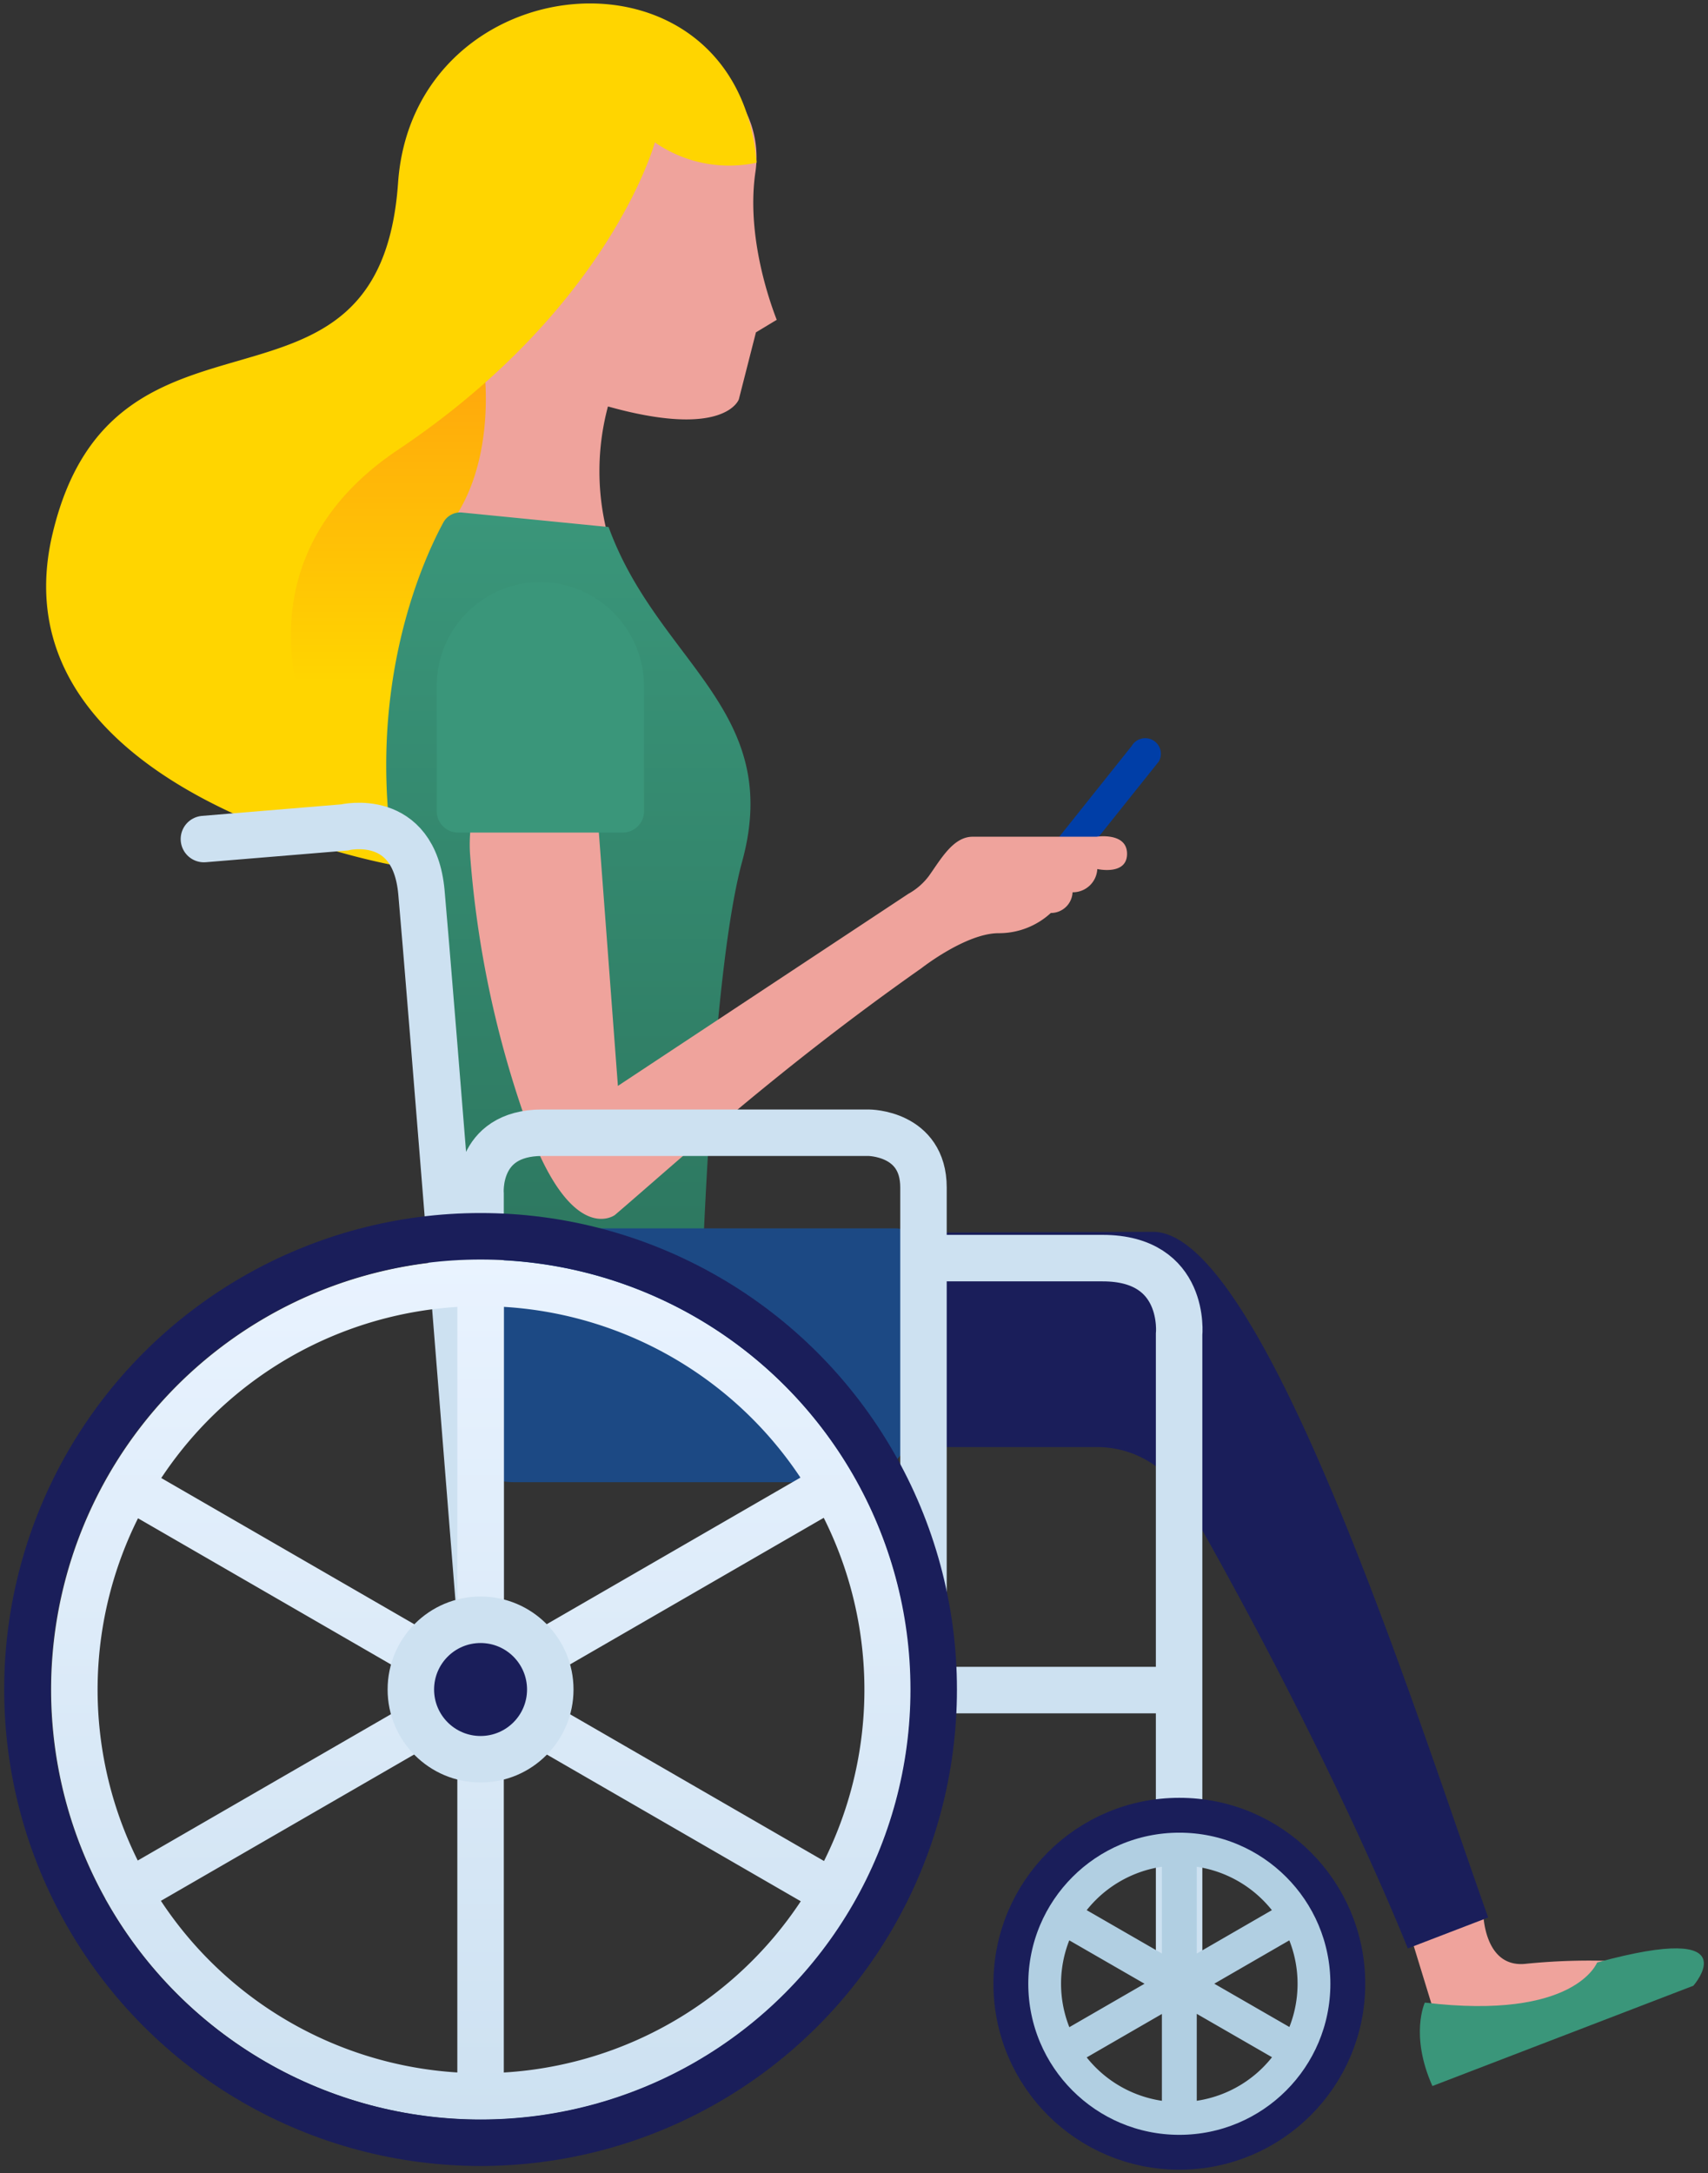 <svg height="187" viewBox="0 0 147 187" width="147" xmlns="http://www.w3.org/2000/svg" xmlns:xlink="http://www.w3.org/1999/xlink"><rect x="0" y="0" width="147" height="187" fill="#333333" stroke="none"/><linearGradient id="a" gradientUnits="userSpaceOnUse" x1="31.44" x2="31.44" y1="73.47" y2="31.37"><stop offset=".35" stop-color="#ffd500"/><stop offset="1" stop-color="#ffa60d"/></linearGradient><linearGradient id="b" gradientUnits="userSpaceOnUse" x1="48.92" x2="48.92" y1="117.43" y2="44.1"><stop offset="0" stop-color="#2b735c"/><stop offset="1" stop-color="#3a967a"/></linearGradient><linearGradient id="c" gradientUnits="userSpaceOnUse" x1="41.36" x2="41.36" y1="182.36" y2="108.4"><stop offset="0" stop-color="#cde1f1"/><stop offset="1" stop-color="#e9f3ff"/></linearGradient><path d="m34.53 73.47 8.92-42.1-22.14 8.82-1.88 17.37s9.34 13.78 15.1 15.91z" fill="url(#a)"/><path d="m53.09 48.44c4.29 10.61-20.24 2.88-15.3-2.21 5.14-5.29 3.89-14.37 3.89-14.37l11.4.82a21.52 21.52 0 0 0 .01 15.76z" fill="#efa39c"/><path d="m87.07 79.58a1.34 1.34 0 0 1 -.49-1.83l10.82-13.56a1.35 1.35 0 0 1 1.84-.49 1.34 1.34 0 0 1 .49 1.83l-10.83 13.56a1.34 1.34 0 0 1 -1.83.49z" fill="#003ea7"/><path d="m52.38 45.35-12.64-1.25a1.66 1.66 0 0 0 -1.59.87c-1.85 3.41-7.55 15.83-3.47 32.85 5.27 22 9.37 39.61 9.37 39.61h16.12s.71-32.36 3.71-43.32c3.57-13.06-7.27-17.11-11.5-28.76z" fill="url(#b)"/><path d="m53.18 93.44 25-16.53a5.56 5.56 0 0 0 1.77-1.54c1.05-1.48 2.1-3.37 3.76-3.37h10.66s2.63-.42 2.63 1.47-2.56 1.31-2.56 1.31a2.11 2.11 0 0 1 -2.13 2 1.86 1.86 0 0 1 -1.87 1.78 6.58 6.58 0 0 1 -4.49 1.74c-2.81 0-6.63 3-6.63 3-12.43 8.74-21 16.64-26.4 21.25 0 0-3.92 2.94-7.86-8.69a88.5 88.5 0 0 1 -4.6-22.3c-.22-2.81.63-9.27 5-9l6 6z" fill="#efa39c"/><path d="m53.6 71.64h-14.19a1.83 1.83 0 0 1 -1.82-1.82v-10.82a8.94 8.94 0 0 1 8.92-8.92 9 9 0 0 1 8.92 8.92v10.82a1.83 1.83 0 0 1 -1.83 1.82z" fill="#3a967a"/><path d="m42.93 32.36c-8.4 0-6.78-10.61-6.78-19s4.92-5.68 13.32-5.68c5.92 0 10.84-5 13.36-.07a8.81 8.81 0 0 1 2.17 7.3c-.7 5 .94 10.27 1.85 12.61l-1.79 1.08-1.47 5.76s-1.19 3.52-11.6.52z" fill="#efa39c"/><path d="m65.12 14a11.24 11.24 0 0 1 -8.76-1.75s-3.83 14.21-22.1 26.45c-17.73 11.87-5.47 31.93.27 34.77l-.54 1s-34.77-6.13-29.47-28.53 28.15-7.46 29.74-30.21c1.33-18.95 29.2-21.51 30.86-1.73z" fill="#ffd500"/><path d="m123.33 172.85-2-6.52 6.32-1.83s0 4.9 3.69 4.48a54 54 0 0 1 7.58-.23l-7 4.82z" fill="#efa39c"/><path d="m75.68 106.08a2 2 0 0 0 -2 2v14.44a2 2 0 0 0 2 2h18.76a8.55 8.55 0 0 1 7.4 4.27c13 22.7 19.32 38.87 19.32 38.87l6.92-2.66c-5.88-16.48-19.27-59-28.83-59z" fill="#1a1e5a"/><path d="m122.63 172.32s-1.31 2.78.65 7.18l22.46-8.63s4.94-5.62-8.28-2c0-.04-1.82 5.01-14.83 3.45z" fill="#3a967a"/><path d="m44.25 105.7h32.82a1.82 1.82 0 0 1 1.82 1.82v13.79a6.23 6.23 0 0 1 -6.23 6.23h-28.41a6.23 6.23 0 0 1 -6.25-6.23v-9.37a6.23 6.23 0 0 1 6.25-6.24z" fill="#1c4984"/><g fill="none" stroke-miterlimit="10"><path d="m17.55 72.2 12.08-1s6-1.46 6.64 5.57 5.09 62.91 5.09 62.91m60.12 32.16v-57s.67-6.58-6.58-6.58h-15.42m0 37.17h21m-59.12-5.75v-36.91s-.47-5.3 5.31-5.3h28.09s4.72 0 4.72 4.71v43.2" stroke="#cde1f1" stroke-linecap="round" stroke-width="4"/><path d="m11.07 162.86 60.58-35m-30.29 52.46v-69.92m30.29 52.47-60.58-35m0 35a35 35 0 1 0 12.8-47.77 35 35 0 0 0 -12.8 47.76z" stroke="url(#c)" stroke-width="4"/><circle cx="41.36" cy="145.38" r="39" stroke="#1a1e5a" stroke-width="4"/></g><circle cx="41.36" cy="145.38" fill="#cde1f1" r="8"/><circle cx="41.36" cy="145.38" fill="#1a1e5a" r="4"/><path d="m91.39 176.54 20.22-11.68m-10.11 17.5v-23.36m10.11 17.52-20.23-11.66m0 11.68a11.68 11.68 0 1 0 4.27-15.95 11.67 11.67 0 0 0 -4.26 15.95z" fill="none" stroke="#b1cfe2" stroke-miterlimit="10" stroke-width="3"/><circle cx="101.5" cy="170.7" fill="none" r="14.5" stroke="#1a1e5a" stroke-miterlimit="10" stroke-width="3"/></svg>